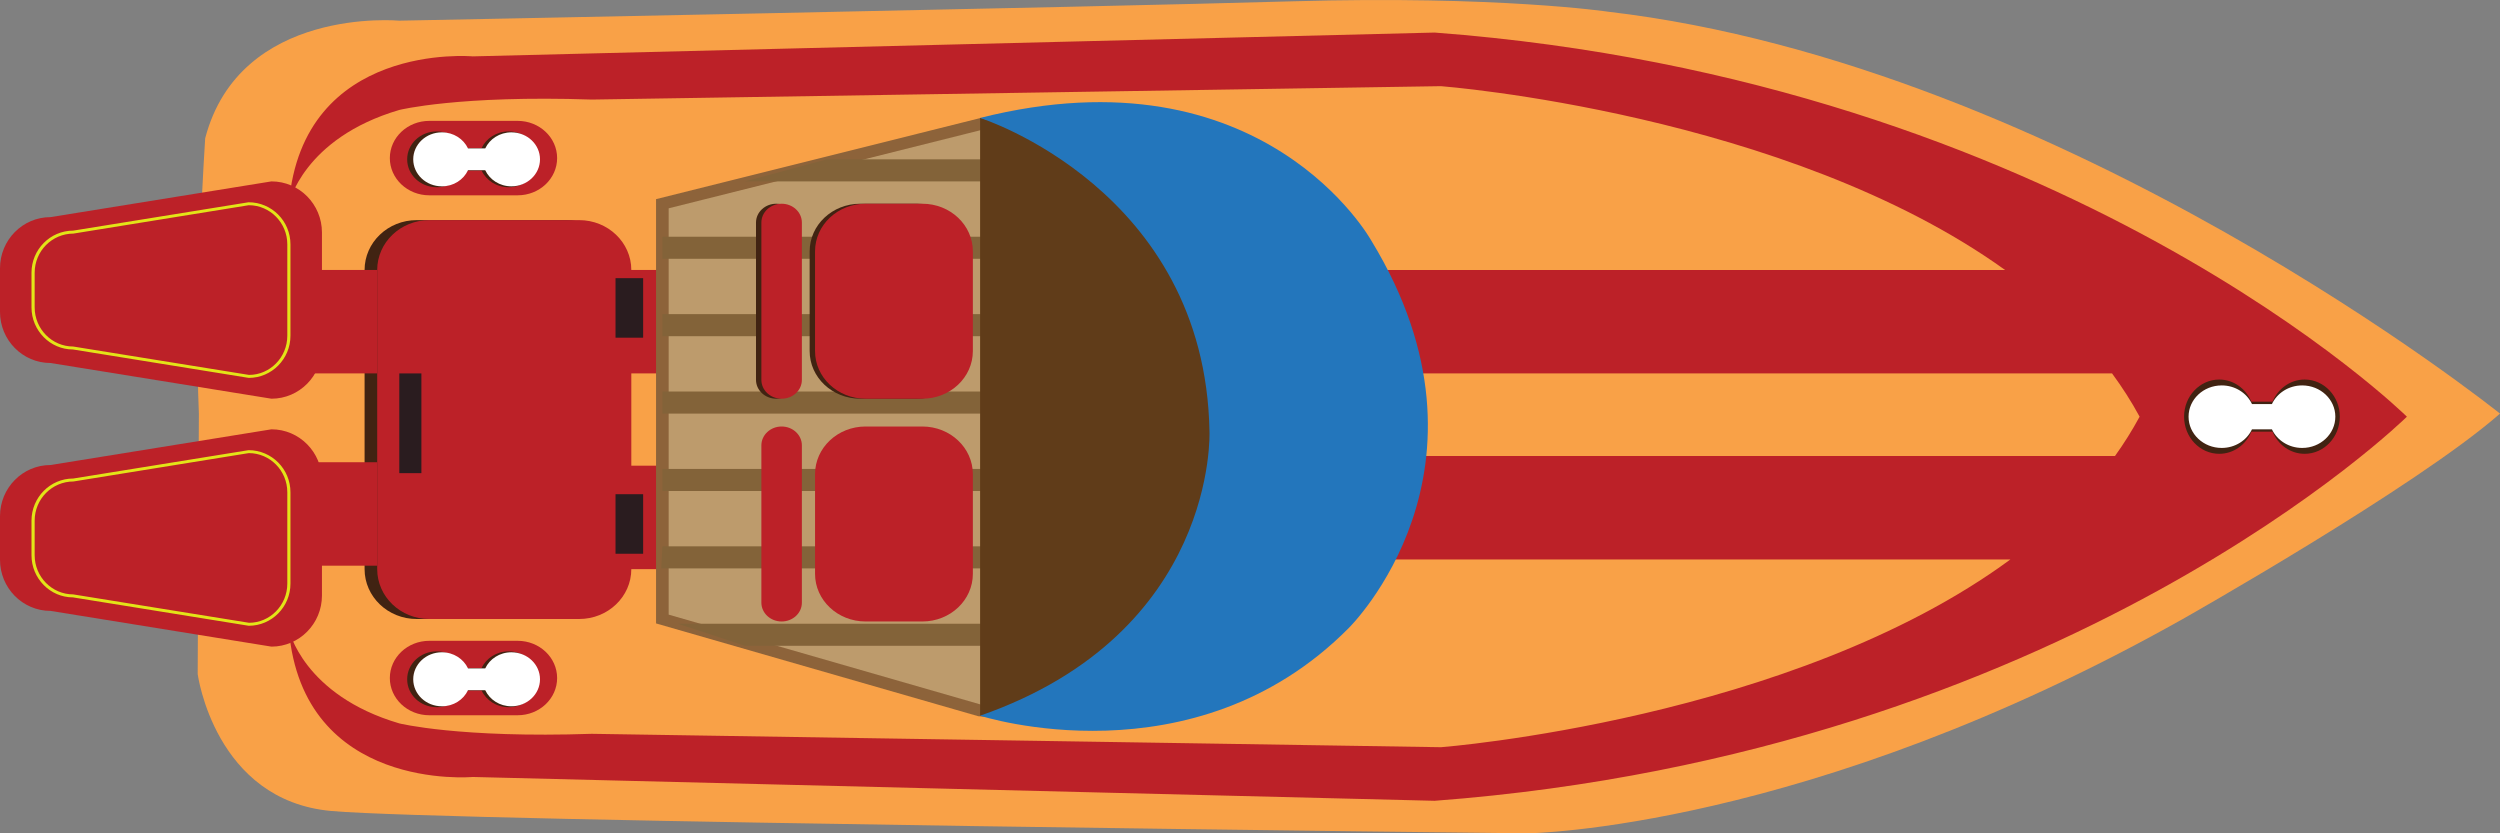 <?xml version="1.0" encoding="utf-8"?>
<!-- Generator: Adobe Illustrator 17.0.0, SVG Export Plug-In . SVG Version: 6.00 Build 0)  -->
<!DOCTYPE svg PUBLIC "-//W3C//DTD SVG 1.1//EN" "http://www.w3.org/Graphics/SVG/1.1/DTD/svg11.dtd">
<svg version="1.1" id="Layer_1" xmlns="http://www.w3.org/2000/svg" xmlns:xlink="http://www.w3.org/1999/xlink" x="0px" y="0px"
	 width="120px" height="40px" viewBox="0 0 120 40" enable-background="new 0 0 120 40" xml:space="preserve">
<rect x="0" y="0" width="120" height="40" fill="#808080" stroke="none"/>
<g>
	<g>
		<path fill="#F9A147" d="M120,19.853c0,0-20.834-16.718-42.803-19.29c0,0-5.303-0.786-15.151-0.5
			c-9.849,0.286-42.879,0.929-42.879,0.929s-7.651-0.714-9.318,5.645c0,0-0.53,8.002-0.303,13.217L9.489,32.355
			c0,0,0.814,6.073,6.42,6.573C21.515,39.43,73.312,40,73.312,40s13.431-0.142,31.461-10.288
			C104.773,29.712,115.985,23.378,120,19.853z"/>
	</g>
	<g>
		<path fill="#412312" d="M20.001,29.712c-1.381,0-2.501-1.071-2.501-2.393v-14.36c0-1.322,1.12-2.393,2.501-2.393h7.193
			c1.381,0,2.502,1.072,2.502,2.393v14.36c0,1.322-1.121,2.393-2.502,2.393H20.001z"/>
	</g>
	<g>
		<path fill="#BC2128" d="M68.864,38.438c30.303-2.286,46.667-18.437,46.667-18.437S99.166,3.849,68.864,1.563L22.689,2.706
			c0,0-8.158-0.737-8.823,7.074c0,0,0.679-3.143,5.3-4.502c0,0,2.879-0.715,9.243-0.499l40.757-0.643c0,0,16.574,1.278,27.078,8.823
			h-31.5v4.965h36.635c0.486,0.662,0.931,1.352,1.322,2.077c-0.354,0.656-0.749,1.284-1.182,1.888H64.745v4.965h31.754
			c-10.488,7.71-27.333,9.012-27.333,9.012l-40.757-0.643c-6.364,0.215-9.243-0.5-9.243-0.5c-4.621-1.358-5.3-4.502-5.3-4.502
			c0.665,7.81,8.823,7.074,8.823,7.074L68.864,38.438z"/>
	</g>
	<g>
		<path fill="#412312" d="M108.065,20.72h1.016c0.262,0.625,0.852,1.063,1.542,1.063c0.932,0,1.688-0.799,1.688-1.782
			s-0.756-1.783-1.688-1.783c-0.69,0-1.279,0.437-1.542,1.062h-1.016c-0.263-0.624-0.852-1.062-1.541-1.062
			c-0.933,0-1.688,0.799-1.688,1.783s0.755,1.782,1.688,1.782C107.214,21.783,107.803,21.345,108.065,20.72z"/>
	</g>
	<g>
		<path fill="#BC2128" d="M20.608,29.712c-1.382,0-2.502-1.071-2.502-2.393v-14.36c0-1.322,1.12-2.393,2.502-2.393h7.193
			c1.382,0,2.502,1.072,2.502,2.393v14.36c0,1.322-1.12,2.393-2.502,2.393H20.608z"/>
	</g>
	<g>
		<rect x="19.166" y="17.924" fill="#2A1C1F" width="1.061" height="4.787"/>
	</g>
	<g>
		<rect x="14.318" y="12.958" fill="#BC2128" width="3.788" height="4.965"/>
	</g>
	<g>
		<rect x="28.409" y="12.958" fill="#BC2128" width="3.788" height="4.965"/>
	</g>
	<g>
		<rect x="28.409" y="22.353" fill="#BC2128" width="3.788" height="4.966"/>
	</g>
	<g>
		<rect x="14.318" y="22.187" fill="#BC2128" width="3.788" height="4.966"/>
	</g>
	<g>
		<path fill="#BC2128" d="M2.424,17.424C1.085,17.424,0,16.325,0,14.97l0-2.094c0-1.355,1.085-2.454,2.424-2.454L13.03,8.707
			c1.338,0,2.424,1.1,2.424,2.454v5.523c0,1.355-1.086,2.454-2.424,2.454L2.424,17.424z"/>
	</g>
	<g>
		<path fill="#E3E418" d="M1.512,14.755v-1.664c0-1.114,0.898-2.021,2.002-2.021l8.414-1.361c1.116-0.001,2.014,0.906,2.014,2.02
			v4.388c0,1.114-0.898,2.022-2.002,2.022l-8.44-1.364C2.41,16.776,1.512,15.869,1.512,14.755z M13.791,11.729
			c0-1.036-0.83-1.879-1.85-1.879l-8.414,1.362c-1.033,0.001-1.863,0.844-1.863,1.879v1.664c0,1.035,0.83,1.878,1.85,1.878
			l8.44,1.363c1.007-0.001,1.837-0.843,1.837-1.879V11.729z"/>
	</g>
	<g>
		<path fill="#BC2128" d="M2.424,29.323C1.085,29.323,0,28.224,0,26.869l0-2.094c0-1.354,1.085-2.454,2.424-2.454l10.606-1.714
			c1.338,0,2.424,1.099,2.424,2.454v5.523c0,1.354-1.086,2.454-2.424,2.454L2.424,29.323z"/>
	</g>
	<g>
		<path fill="#E3E418" d="M1.512,26.654v-1.663c0-1.115,0.898-2.022,2.002-2.022l8.414-1.361c1.116-0.001,2.014,0.907,2.014,2.021
			v4.387c0,1.114-0.898,2.021-2.002,2.021l-8.44-1.363C2.41,28.674,1.512,27.768,1.512,26.654z M13.791,23.628
			c0-1.036-0.83-1.879-1.85-1.879l-8.414,1.362c-1.033,0.001-1.863,0.843-1.863,1.879v1.663c0,1.035,0.83,1.878,1.85,1.878
			l8.44,1.363c1.007-0.001,1.837-0.843,1.837-1.88V23.628z"/>
	</g>
	<g>
		<path fill="#FFFFFF" d="M108.095,20.607h0.957c0.247,0.526,0.803,0.894,1.453,0.894c0.879,0,1.591-0.672,1.591-1.5
			c0-0.829-0.712-1.501-1.591-1.501c-0.65,0-1.205,0.369-1.453,0.894h-0.957c-0.248-0.526-0.803-0.894-1.453-0.894
			c-0.879,0-1.591,0.672-1.591,1.501c0,0.828,0.712,1.5,1.591,1.5C107.292,21.501,107.847,21.133,108.095,20.607z"/>
	</g>
	<g>
		<rect x="29.545" y="13.352" fill="#2A1C1F" width="1.326" height="2.857"/>
	</g>
	<g>
		<rect x="29.545" y="23.722" fill="#2A1C1F" width="1.326" height="2.858"/>
	</g>
	<g>
		<g>
			<polygon fill="#BD9B6C" points="47.045,5.957 31.793,9.78 31.793,29.712 47.045,34.106 50.852,34.354 59.469,28.618 
				61.995,16.209 59.469,10.565 53.813,6.147 49.925,5.886 			"/>
		</g>
		<g>
			<path fill="#8D633A" d="M31.49,29.924V9.559l15.547-3.888L49.916,5.6l4.015,0.27l5.789,4.52l2.59,5.788l-2.566,12.606
				l-8.806,5.862l-3.981-0.267L31.49,29.924z M32.096,9.999v19.503l15.005,4.323l3.664,0.238l8.43-5.612l2.485-12.209l-2.461-5.5
				l-5.524-4.314l-3.792-0.256l-2.813,0.071L32.096,9.999z"/>
		</g>
	</g>
	<g>
		<g>
			<polygon fill="#836339" points="35.761,8.707 39.683,7.648 58.106,7.648 60.379,8.707 			"/>
		</g>
		<g>
			<rect x="31.793" y="11.363" fill="#836339" width="32.906" height="1.059"/>
		</g>
		<g>
			<rect x="31.793" y="15.078" fill="#836339" width="32.906" height="1.06"/>
		</g>
		<g>
			<rect x="31.793" y="18.793" fill="#836339" width="32.906" height="1.06"/>
		</g>
		<g>
			<rect x="31.793" y="22.509" fill="#836339" width="32.906" height="1.059"/>
		</g>
		<g>
			<polygon fill="#836339" points="31.742,27.283 31.793,26.224 64.698,26.224 64.698,27.283 			"/>
		</g>
		<g>
			<polygon fill="#836339" points="35.761,30.999 32.537,29.939 64.698,29.939 60.379,30.999 			"/>
		</g>
	</g>
	<g>
		<path fill="#603C19" d="M47.045,5.66v28.694l7.879-0.497c0,0,5.757-6.967,5.959-7.104c0.202-0.137,2.021-5.611,2.021-5.611
			s-1.717-5.005-1.818-5.005c-0.101,0-2.851-5.43-3.294-5.573c-0.444-0.142-3.272-2.918-3.575-2.918S47.045,5.66,47.045,5.66z"/>
	</g>
	<g>
		<path fill="#2376BC" d="M47.045,5.66c0,0,10.808,3.428,11.01,15.05c0,0,0.403,9.664-11.01,13.644c0,0,10.246,3.314,17.699-4.213
			c0,0,7.755-7.621,1.089-18.575C65.833,11.566,60.682,2.23,47.045,5.66z"/>
	</g>
	<g>
		<g>
			<path fill="#412312" d="M41.288,19.138c-1.339,0-2.425-1.024-2.425-2.286v-4.787c0-1.263,1.085-2.286,2.425-2.286h2.727
				c1.339,0,2.424,1.023,2.424,2.286v4.787c0,1.262-1.085,2.286-2.424,2.286H41.288z"/>
		</g>
		<g>
			<path fill="#412312" d="M37.26,19.138c-0.536,0-0.972-0.405-0.972-0.905v-7.549c0-0.5,0.436-0.905,0.972-0.905l0,0
				c0.537,0,0.972,0.405,0.972,0.905v7.549C38.232,18.734,37.797,19.138,37.26,19.138L37.26,19.138z"/>
		</g>
	</g>
	<g>
		<g>
			<g>
				<path fill="#BC2128" d="M41.546,19.138c-1.339,0-2.424-1.024-2.424-2.286v-4.787c0-1.263,1.085-2.286,2.424-2.286h2.727
					c1.339,0,2.424,1.023,2.424,2.286v4.787c0,1.262-1.085,2.286-2.424,2.286H41.546z"/>
			</g>
		</g>
		<g>
			<g>
				<path fill="#BC2128" d="M37.518,19.138c-0.537,0-0.972-0.405-0.972-0.905v-7.549c0-0.5,0.436-0.905,0.972-0.905l0,0
					c0.537,0,0.972,0.405,0.972,0.905v7.549C38.491,18.734,38.056,19.138,37.518,19.138L37.518,19.138z"/>
			</g>
		</g>
	</g>
	<g>
		<g>
			<g>
				<path fill="#BC2128" d="M41.546,29.831c-1.339,0-2.424-1.024-2.424-2.286v-4.786c0-1.263,1.085-2.287,2.424-2.287h2.727
					c1.339,0,2.424,1.024,2.424,2.287v4.786c0,1.263-1.085,2.286-2.424,2.286H41.546z"/>
			</g>
		</g>
		<g>
			<g>
				<path fill="#BC2128" d="M37.518,29.831c-0.537,0-0.972-0.405-0.972-0.905v-7.548c0-0.5,0.436-0.906,0.972-0.906l0,0
					c0.537,0,0.972,0.406,0.972,0.906v7.548C38.491,29.426,38.056,29.831,37.518,29.831L37.518,29.831z"/>
			</g>
		</g>
	</g>
	<g>
		<g>
			<path fill="#BC2128" d="M20.606,9.375c-1.046,0-1.894-0.8-1.894-1.787l0,0c0-0.986,0.848-1.786,1.894-1.786h4.242
				c1.046,0,1.894,0.8,1.894,1.786l0,0c0,0.987-0.848,1.787-1.894,1.787H20.606z"/>
		</g>
		<g>
			<path fill="#412312" d="M22.261,8.189h0.856c0.221,0.47,0.717,0.799,1.298,0.799c0.785,0,1.42-0.6,1.42-1.34
				c0-0.739-0.636-1.34-1.42-1.34c-0.581,0-1.077,0.33-1.298,0.799h-0.856c-0.221-0.469-0.717-0.799-1.297-0.799
				c-0.785,0-1.42,0.601-1.42,1.34c0,0.74,0.635,1.34,1.42,1.34C21.545,8.988,22.041,8.659,22.261,8.189z"/>
		</g>
		<g>
			<path fill="#FFFFFF" d="M22.464,8.171h0.827c0.214,0.454,0.694,0.773,1.255,0.773c0.759,0,1.374-0.581,1.374-1.297
				c0-0.715-0.615-1.295-1.374-1.295c-0.561,0-1.041,0.318-1.255,0.772h-0.827c-0.214-0.454-0.693-0.772-1.255-0.772
				c-0.76,0-1.374,0.58-1.374,1.295c0,0.716,0.615,1.297,1.374,1.297C21.771,8.945,22.251,8.626,22.464,8.171z"/>
		</g>
	</g>
	<g>
		<g>
			<path fill="#BC2128" d="M20.606,34.332c-1.046,0-1.894-0.8-1.894-1.786l0,0c0-0.987,0.848-1.787,1.894-1.787h4.242
				c1.046,0,1.894,0.8,1.894,1.787l0,0c0,0.986-0.848,1.786-1.894,1.786H20.606z"/>
		</g>
		<g>
			<path fill="#412312" d="M22.261,33.147h0.856c0.221,0.47,0.717,0.799,1.298,0.799c0.785,0,1.42-0.599,1.42-1.34
				c0-0.74-0.636-1.341-1.42-1.341c-0.581,0-1.077,0.329-1.298,0.799h-0.856c-0.221-0.47-0.717-0.799-1.297-0.799
				c-0.785,0-1.42,0.6-1.42,1.341c0,0.74,0.635,1.34,1.42,1.34C21.545,33.946,22.041,33.618,22.261,33.147z"/>
		</g>
		<g>
			<path fill="#FFFFFF" d="M22.464,33.129h0.827c0.214,0.455,0.694,0.773,1.255,0.773c0.759,0,1.374-0.581,1.374-1.296
				c0-0.716-0.615-1.297-1.374-1.297c-0.561,0-1.041,0.319-1.255,0.773h-0.827c-0.214-0.454-0.693-0.773-1.255-0.773
				c-0.76,0-1.374,0.581-1.374,1.297c0,0.715,0.615,1.296,1.374,1.296C21.771,33.902,22.251,33.584,22.464,33.129z"/>
		</g>
	</g>
</g>
</svg>
